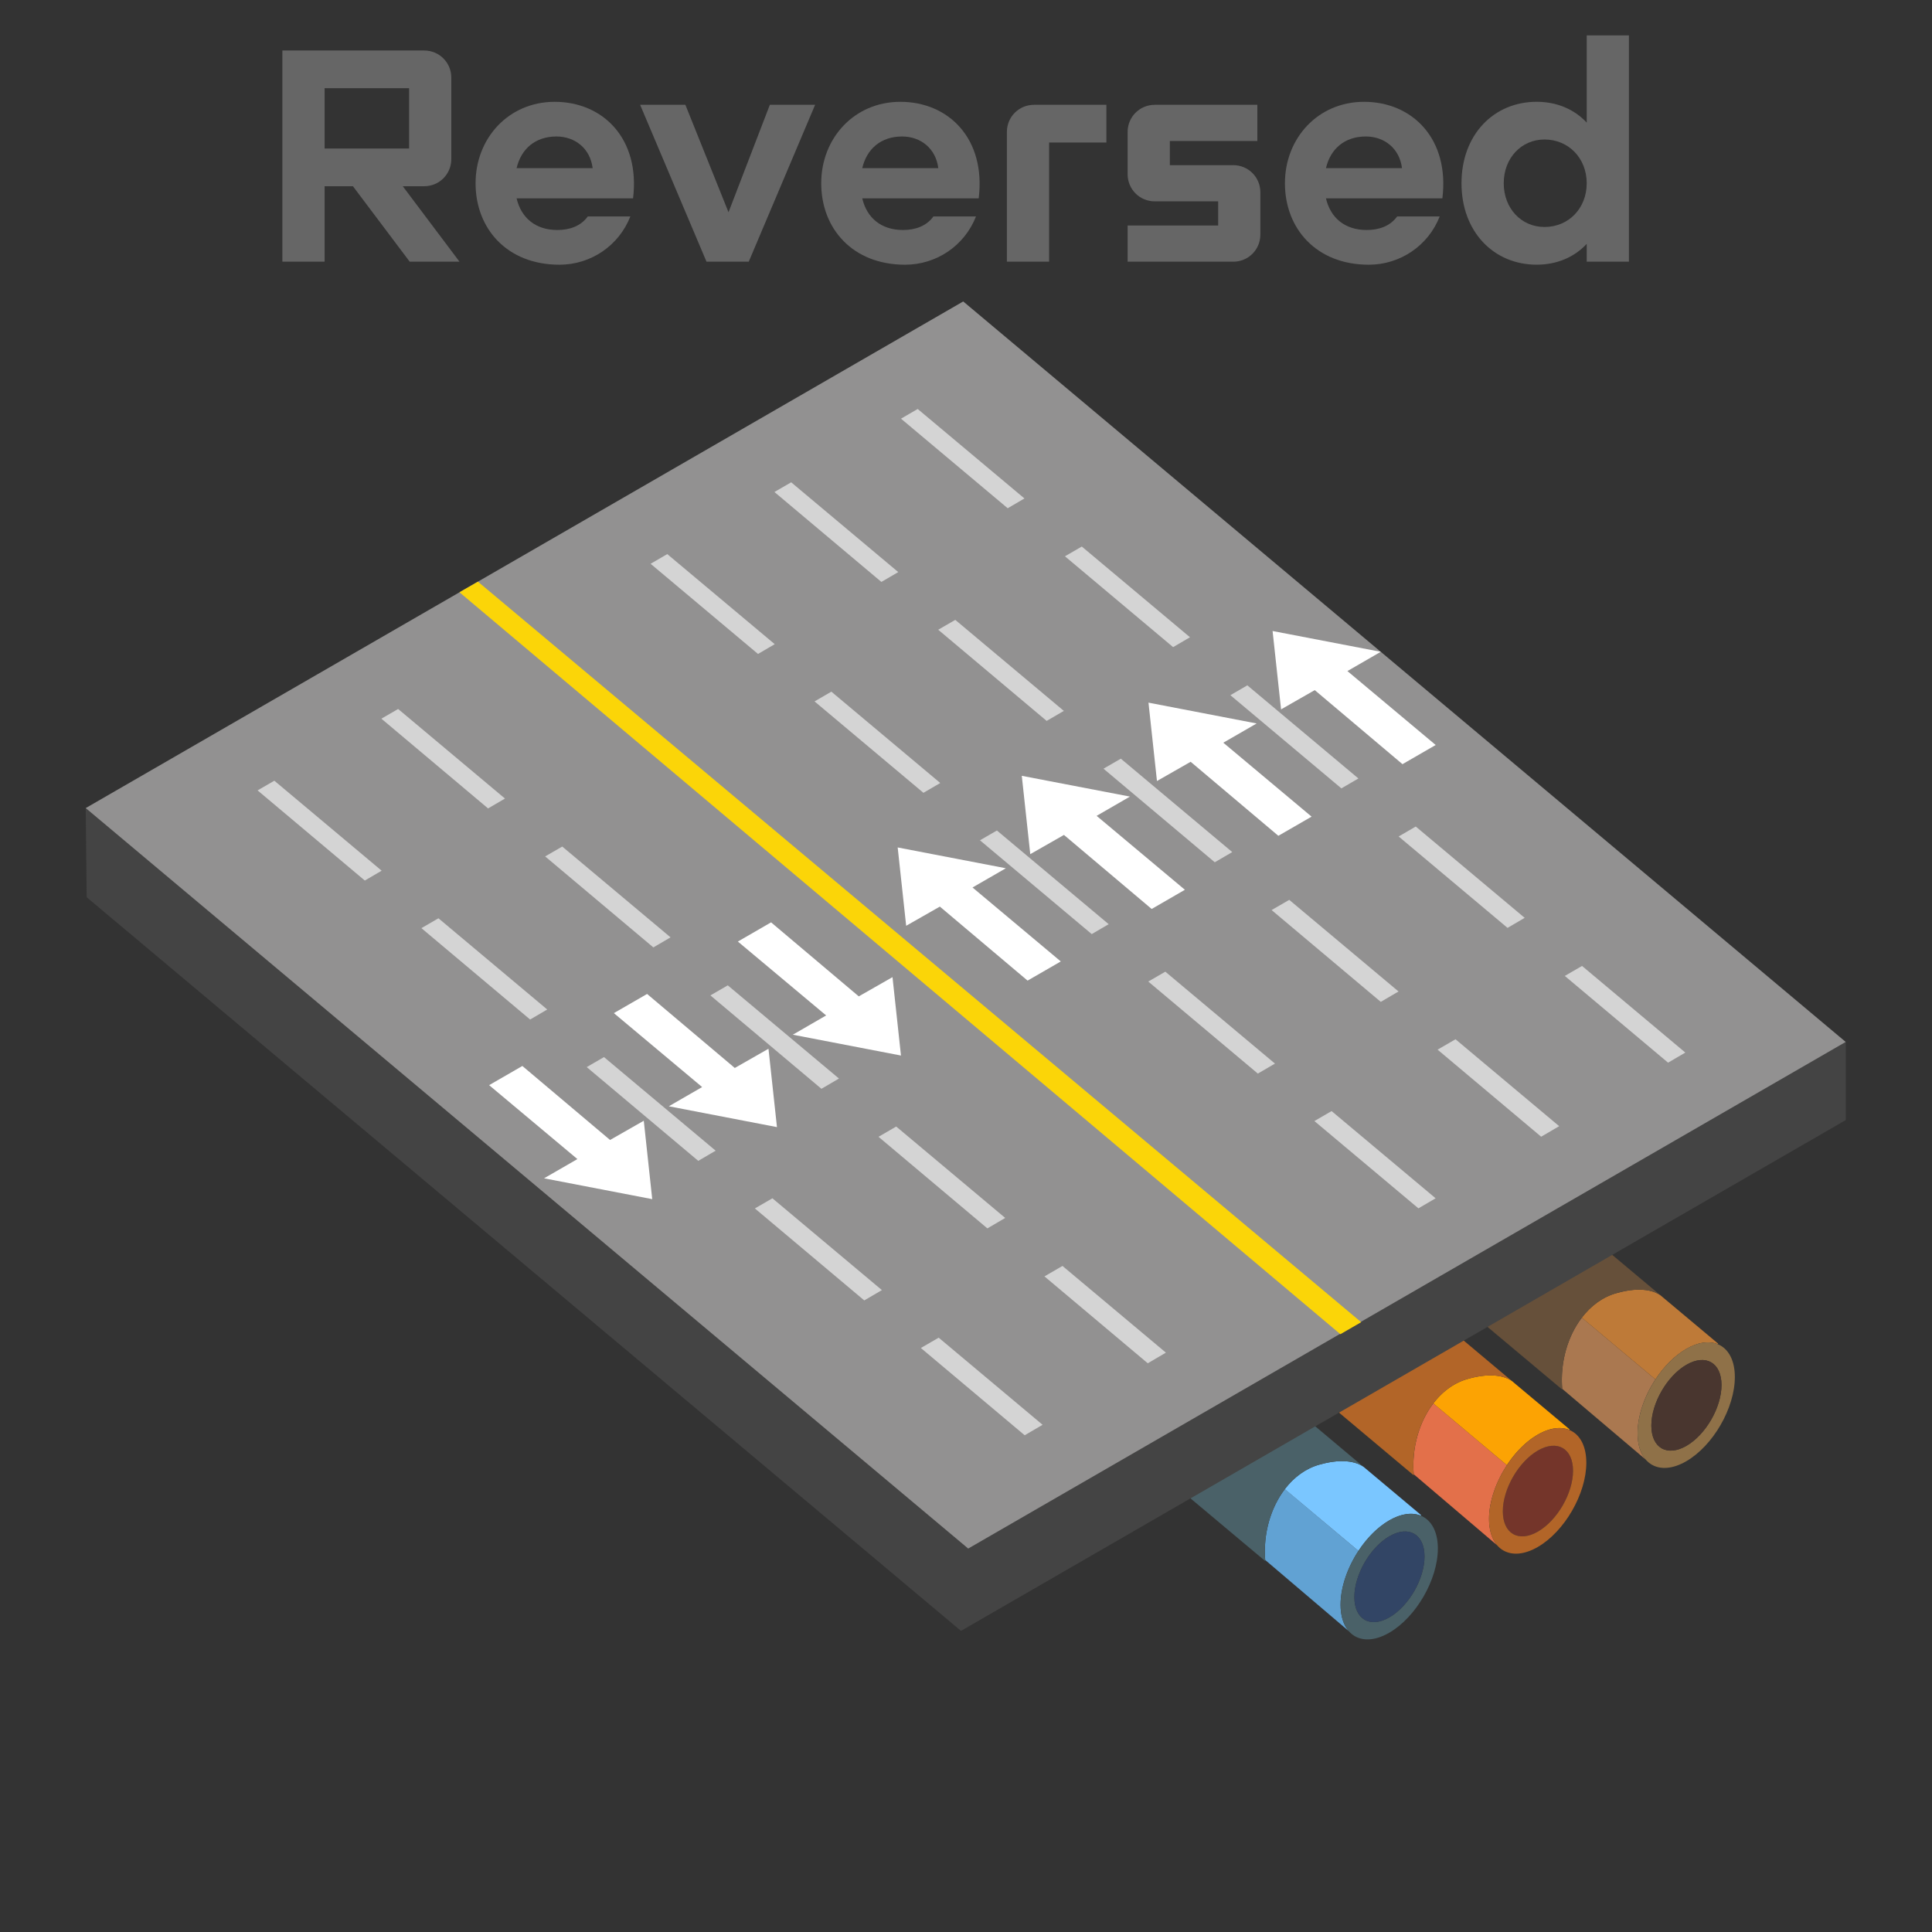 <svg xmlns="http://www.w3.org/2000/svg" xml:space="preserve" fill-rule="evenodd" stroke-linejoin="round" stroke-miterlimit="2" clip-rule="evenodd" viewBox="0 0 64 64">
  <rect x="0" y="0" width="64" height="64" fill="#333333" stroke="none"/>
  <g id="blue">
    <path fill="#61a2d3" d="M42.563 49.329 45 51.375c-.361.55-.592 1.202-.592 1.782 0 .379.098.675.268.872l-2.765-2.353c-.069-.879.186-1.738.652-2.347Z"/>
    <path fill="#7ac6ff" d="m45.228 48.64 1.85 1.551-.023.013c-.281-.11-.641-.066-1.036.162-.386.223-.742.586-1.019 1.009l-2.439-2.045c.304-.397.697-.689 1.149-.813.875-.249 1.308-.034 1.457.072.031.023.05.042.061.051Z"/>
    <path fill="#4a6168" d="M41.914 51.713c-.13-1.464.638-2.878 1.796-3.196 1.119-.318 1.516.123 1.516.123l-1.669-1.402-4.134 2.386 2.491 2.089Zm4.105-1.347c.889-.513 1.612-.096 1.612.93 0 1.027-.723 2.278-1.612 2.791-.889.514-1.611.097-1.611-.93 0-1.027.722-2.277 1.611-2.791Zm.008.524c-.641.371-1.162 1.273-1.162 2.014 0 .741.521 1.042 1.162.672.641-.371 1.162-1.273 1.162-2.014 0-.741-.521-1.042-1.162-.672Z"/>
    <path fill="#324565" d="M46.027 50.89c.641-.37 1.162-.069 1.162.672 0 .741-.521 1.643-1.162 2.014-.641.37-1.162.069-1.162-.672 0-.741.521-1.643 1.162-2.014Z"/>
  </g>
  <g id="brown">
    <path fill="#aa7850" d="m54.515 48.35-2.765-2.344c-.071-.882.182-1.745.65-2.357l2.438 2.046c-.362.55-.591 1.202-.591 1.782 0 .38.097.677.268.873Z"/>
    <path fill="#be7a38" d="m54.838 45.695-2.439-2.045c.304-.397.696-.689 1.149-.813.875-.249 1.309-.034 1.458.072.03.023.049.042.06.051l1.851 1.551-.024.013c-.28-.11-.641-.066-1.036.162-.387.223-.742.586-1.019 1.009Z"/>
    <path fill="#66503a" d="M51.753 46.033c-.131-1.464.637-2.878 1.795-3.196 1.119-.319 1.518.123 1.518.123l-1.672-1.402-4.132 2.386 2.491 2.089Z"/>
    <path fill="#8f7148" d="M55.857 44.686c.889-.513 1.612-.097 1.612.93 0 1.027-.723 2.278-1.612 2.791-.888.514-1.61.097-1.61-.93 0-1.027.722-2.278 1.61-2.791Zm.008.524c-.642.371-1.162 1.273-1.162 2.014 0 .741.52 1.042 1.162.672.641-.371 1.162-1.273 1.162-2.014 0-.741-.521-1.042-1.162-.672Z"/>
    <path fill="#49362f" d="M55.865 45.21c.641-.37 1.162-.069 1.162.672 0 .741-.521 1.643-1.162 2.014-.642.37-1.162.069-1.162-.672 0-.741.52-1.643 1.162-2.014Z"/>
    <path fill="#74352a" d="M50.945 48.05c.643-.37 1.164-.069 1.164.672 0 .741-.521 1.643-1.164 2.014-.641.37-1.162.069-1.162-.672 0-.741.521-1.643 1.162-2.014Z"/>
  </g>
  <g id="orange">
    <path fill="#e3704a" d="m47.481 46.489 2.437 2.046c-.36.55-.592 1.202-.592 1.782 0 .379.1.675.268.872l-2.763-2.353c-.069-.879.184-1.738.65-2.347Z"/>
    <path fill="#fca303" d="m50.146 45.8 1.851 1.551-.022.013c-.28-.11-.643-.066-1.036.162-.388.223-.742.586-1.021 1.009l-2.437-2.045c.302-.397.695-.689 1.147-.813.875-.249 1.31-.034 1.457.072a.589.589 0 0 1 .061.051Z"/>
    <path fill="#b26528" d="M46.833 48.873c-.129-1.464.639-2.878 1.795-3.196 1.121-.318 1.518.123 1.518.123l-1.671-1.402-4.131 2.386 2.489 2.089Zm4.106-1.347c.889-.513 1.61-.097 1.61.93 0 1.027-.721 2.278-1.61 2.791-.891.514-1.613.097-1.613-.93 0-1.027.722-2.278 1.613-2.791Zm.006.524c-.641.371-1.162 1.273-1.162 2.014 0 .741.521 1.042 1.162.672.643-.371 1.164-1.273 1.164-2.014 0-.741-.521-1.042-1.164-.672Z"/>
  </g>
  <g id="grey">
    <path fill="#444" fill-rule="nonzero" d="m2.871 29.722 28.963 24.303 29.308-16.921v-2.588L32.073 51.299 2.839 26.769l.032 2.953Z"/>
    <path fill="#929191" fill-rule="nonzero" d="m2.839 26.769 29.234 24.53 29.069-16.783-29.234-24.53L2.839 26.769Z"/>
    <path fill="#d4d4d4" d="m13.189 23.486 3.539 2.967-.56.327-3.534-2.973.555-.321Zm5.436 4.557 3.588 3.008-.57.333-3.584-3.014.566-.327Zm5.484 4.598 3.683 3.087-.581.34-3.678-3.094.576-.333Zm5.579 4.677 3.611 3.028-.591.346-3.606-3.034.586-.34Zm5.508 4.618 3.426 2.872-.601.352-3.422-2.878.597-.346Zm-1.252 5.609-3.439-2.891.59-.342 3.442 2.886-.593.347Zm-5.314-4.467-3.624-3.047.581-.336 3.627 3.041-.584.342Zm-5.499-4.623-3.695-3.106.572-.332 3.699 3.101-.576.337Zm-5.57-4.682-3.601-3.027.564-.327 3.604 3.022-.567.332Zm-5.476-4.604-3.552-2.986.555-.321 3.555 2.981-.558.326ZM30.4 13.548l3.536 2.964-.555.324-3.534-2.967.553-.321Zm5.436 4.557 3.584 3.005-.559.327-3.583-3.009.558-.323Zm5.484 4.598 3.679 3.085-.564.328-3.677-3.087.562-.326Zm5.579 4.677 3.608 3.025-.568.332-3.607-3.028.567-.329Zm5.508 4.618 3.422 2.87-.572.334-3.421-2.873.571-.331Zm-5.42 8.03-3.446-2.892.57-.33 3.446 2.889-.57.333Zm-5.319-4.464-3.63-3.049.565-.327 3.632 3.045-.567.331Zm-5.503-4.621-3.702-3.107.561-.325 3.703 3.104-.562.328Zm-5.575-4.68-3.607-3.028.557-.323 3.608 3.026-.558.325Zm-5.48-4.6-3.558-2.987.552-.321 3.56 2.984-.554.324Zm1.099-5.686 3.547 2.974-.559.326-3.543-2.979.555-.321Zm5.436 4.557 3.596 3.015-.569.332-3.592-3.02.565-.327Zm5.484 4.598 3.691 3.094-.579.338-3.686-3.1.574-.332Zm5.579 4.677 3.62 3.035-.588.344-3.616-3.041.584-.338Zm5.508 4.618 3.434 2.879-.597.349-3.431-2.884.594-.344Z"/>
  </g>
  <g id="yellow">
    <path fill="#fbd508" fill-rule="nonzero" d="m15.221 19.62 29.181 24.577.689-.398-29.259-24.531-.611.352Z"/>
  </g>
  <g id="white" fill="#fff" fill-rule="nonzero">
    <path d="m29.846 34.966-.281-2.597-1.117.637-2.905-2.452-1.1.636 2.924 2.448-1.104.638 3.583.69Zm-4.108 2.371-.281-2.596-1.116.637-2.905-2.452-1.101.635 2.924 2.449-1.103.637 3.582.69Zm-4.132 2.386-.28-2.597-1.117.637-2.905-2.451-1.101.635 2.924 2.449-1.104.637 3.583.69Zm8.131-11.65.281 2.595 1.116-.636 2.906 2.452 1.1-.635-2.924-2.45 1.104-.637-3.583-.689Zm8.308-4.797.281 2.596 1.116-.637 2.905 2.452 1.101-.635-2.924-2.449 1.104-.637-3.583-.69ZM33.848 25.7l.281 2.595 1.116-.637 2.906 2.453 1.1-.636-2.924-2.449 1.104-.638-3.583-.688Zm8.308-4.797.281 2.596 1.116-.638 2.906 2.453 1.1-.635-2.924-2.449 1.104-.638-3.583-.689Z"/>
  </g>
  <g id="Reversed_Text" enable-background="new    ">
	<path display="inline" fill="#666666" d="M13.572,8.669L11.692,6.17h-0.939v2.499H9.354V1.673h4.697c0.5,0,0.899,0.399,0.899,0.899v2.698
		c0,0.5-0.399,0.899-0.899,0.899h-0.709l1.879,2.499H13.572z M10.753,2.922v1.999h2.799V2.922H10.753z"/>
	<path display="inline" fill="#666666" d="M20.971,6.57h-3.858c0.15,0.64,0.62,1.049,1.349,1.049c0.41,0,0.78-0.13,1.009-0.449h1.41
		c-0.38,0.97-1.31,1.599-2.349,1.599c-1.739,0-2.778-1.199-2.778-2.698s1.1-2.698,2.619-2.698
		C19.981,3.372,21.211,4.602,20.971,6.57z M17.113,5.57h2.519c-0.08-0.649-0.58-1.049-1.199-1.049
		C17.733,4.522,17.263,4.931,17.113,5.57z"/>
	<path display="inline" fill="#666666" d="M25.502,3.472h1.5l-2.199,5.197h-1.399l-2.199-5.197h1.499l1.429,3.559L25.502,3.472z"/>
	<path display="inline" fill="#666666" d="M32.421,6.57h-3.858c0.15,0.64,0.62,1.049,1.349,1.049c0.41,0,0.78-0.13,1.009-0.449h1.41
		c-0.38,0.97-1.31,1.599-2.349,1.599c-1.739,0-2.778-1.199-2.778-2.698s1.1-2.698,2.619-2.698
		C31.432,3.372,32.661,4.602,32.421,6.57z M28.563,5.57h2.519c-0.08-0.649-0.58-1.049-1.199-1.049
		C29.183,4.522,28.713,4.931,28.563,5.57z"/>
	<path display="inline" fill="#666666" d="M33.354,8.669V4.371c0-0.499,0.399-0.899,0.899-0.899h2.398v1.249h-1.898v3.948H33.354z"/>
	<path display="inline" fill="#666666" d="M37.354,8.669V7.47h2.999v-0.8h-2.1c-0.499,0-0.899-0.399-0.899-0.899V4.371c0-0.499,0.4-0.899,0.899-0.899
		h3.398v1.199h-2.898v0.8h2.099c0.5,0,0.899,0.399,0.899,0.899V7.77c0,0.5-0.399,0.899-0.899,0.899H37.354z"/>
	<path display="inline" fill="#666666" d="M47.781,6.57h-3.857c0.149,0.64,0.619,1.049,1.349,1.049c0.41,0,0.78-0.13,1.01-0.449h1.409
		c-0.38,0.97-1.31,1.599-2.349,1.599c-1.739,0-2.778-1.199-2.778-2.698s1.1-2.698,2.618-2.698
		C46.792,3.372,48.021,4.602,47.781,6.57z M43.924,5.57h2.519c-0.08-0.649-0.58-1.049-1.199-1.049
		C44.543,4.522,44.073,4.931,43.924,5.57z"/>
	<path display="inline" fill="#666666" d="M52.562,1.173h1.398v7.496h-1.398v-0.59c-0.42,0.45-1,0.689-1.659,0.689c-1.42,0-2.489-1.089-2.489-2.698
		s1.069-2.698,2.489-2.698c0.659,0,1.239,0.239,1.659,0.689V1.173z M52.562,6.07c0-0.829-0.601-1.449-1.399-1.449
		c-0.77,0-1.35,0.62-1.35,1.449c0,0.83,0.58,1.449,1.35,1.449C51.962,7.52,52.562,6.901,52.562,6.07z"/>
  </g>
</svg>
